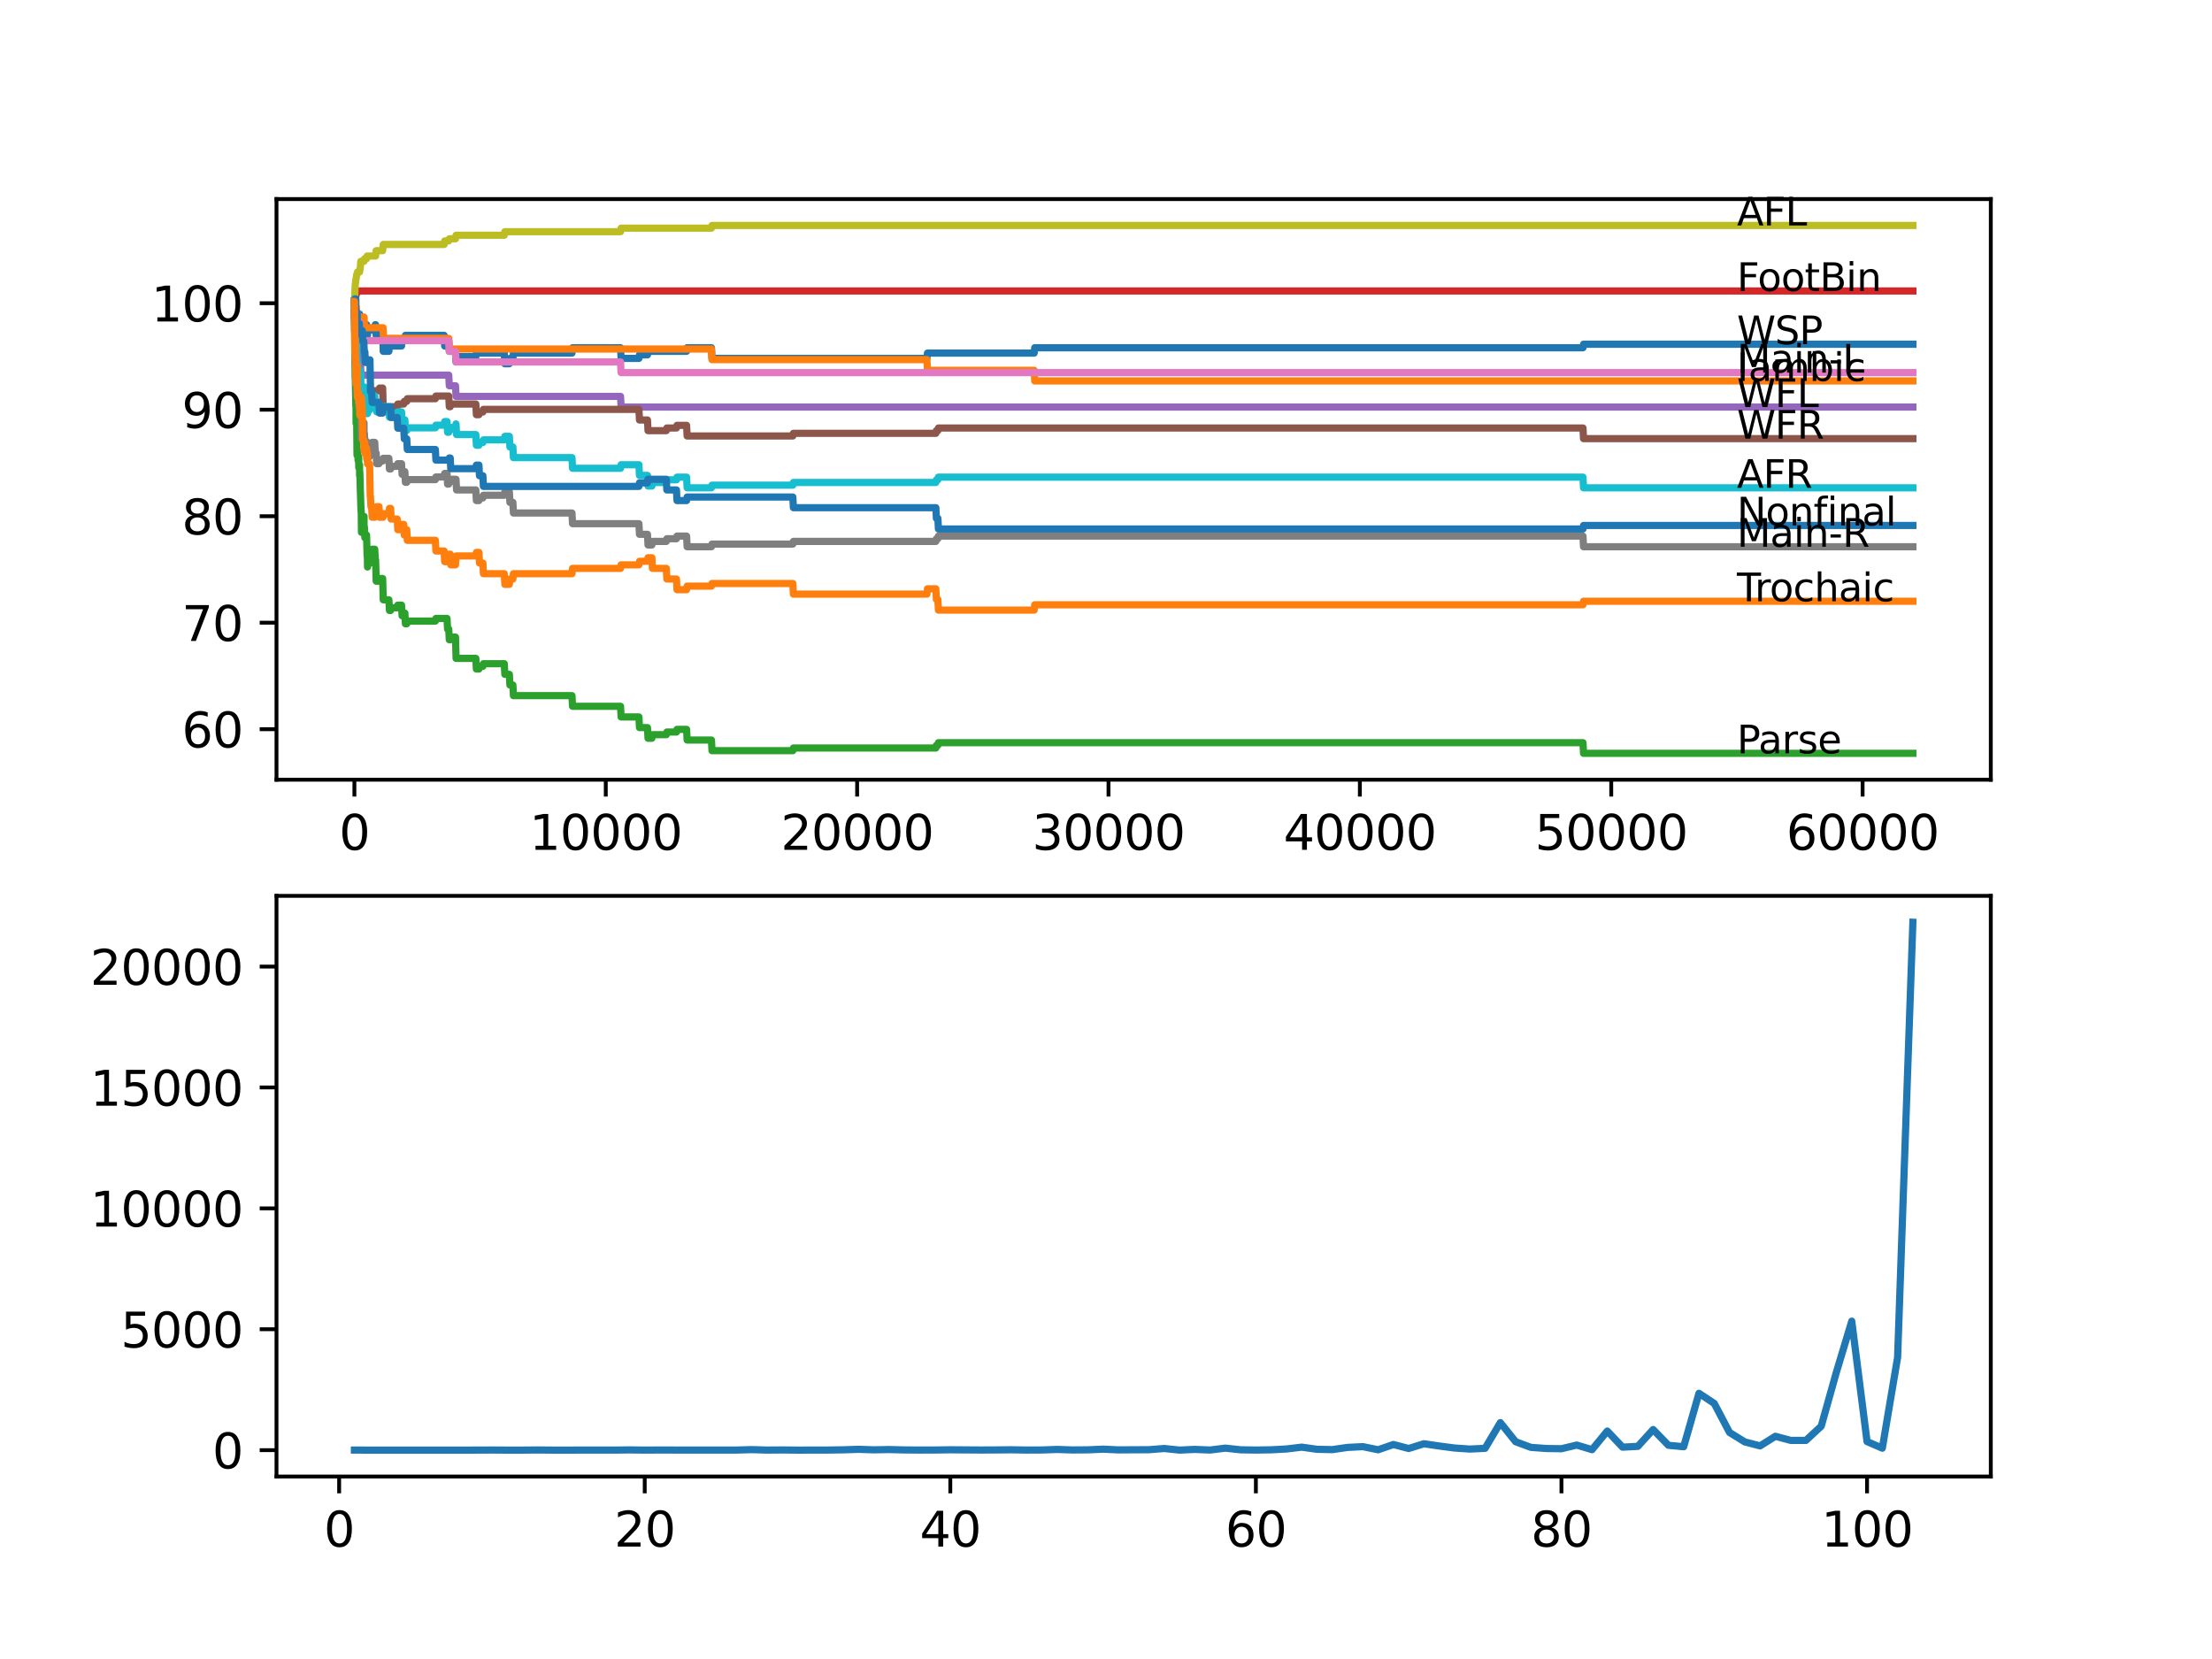 <?xml version="1.0" encoding="utf-8" standalone="no"?>
<!DOCTYPE svg PUBLIC "-//W3C//DTD SVG 1.1//EN"
  "http://www.w3.org/Graphics/SVG/1.1/DTD/svg11.dtd">
<svg xmlns:xlink="http://www.w3.org/1999/xlink" width="460.8pt" height="345.6pt" viewBox="0 0 460.8 345.6" xmlns="http://www.w3.org/2000/svg" version="1.1">
 <defs>
  <style type="text/css">*{stroke-linejoin: round; stroke-linecap: butt}</style>
 </defs>
 <g id="figure_1">
  <g id="patch_1">
   <path d="M 0 345.6 
L 460.8 345.6 
L 460.8 0 
L 0 0 
z
" style="fill: #ffffff"/>
  </g>
  <g id="axes_1">
   <g id="patch_2">
    <path d="M 57.6 162.432 
L 414.72 162.432 
L 414.72 41.472 
L 57.6 41.472 
z
" style="fill: #ffffff"/>
   </g>
   <g id="matplotlib.axis_1">
    <g id="xtick_1">
     <g id="line2d_1">
      <defs>
       <path id="mb7e359c67a" d="M 0 0 
L 0 3.5 
" style="stroke: #000000; stroke-width: 0.8"/>
      </defs>
      <g>
       <use xlink:href="#mb7e359c67a" x="73.827" y="162.432" style="stroke: #000000; stroke-width: 0.8"/>
      </g>
     </g>
     <g id="text_1">
      <!-- 0 -->
      <g transform="translate(70.646 177.03)scale(0.1 -0.1)">
       <defs>
        <path id="DejaVuSans-30" d="M 2034 4250 
Q 1547 4250 1301 3770 
Q 1056 3291 1056 2328 
Q 1056 1369 1301 889 
Q 1547 409 2034 409 
Q 2525 409 2770 889 
Q 3016 1369 3016 2328 
Q 3016 3291 2770 3770 
Q 2525 4250 2034 4250 
z
M 2034 4750 
Q 2819 4750 3233 4129 
Q 3647 3509 3647 2328 
Q 3647 1150 3233 529 
Q 2819 -91 2034 -91 
Q 1250 -91 836 529 
Q 422 1150 422 2328 
Q 422 3509 836 4129 
Q 1250 4750 2034 4750 
z
" transform="scale(0.016)"/>
       </defs>
       <use xlink:href="#DejaVuSans-30"/>
      </g>
     </g>
    </g>
    <g id="xtick_2">
     <g id="line2d_2">
      <g>
       <use xlink:href="#mb7e359c67a" x="126.192" y="162.432" style="stroke: #000000; stroke-width: 0.8"/>
      </g>
     </g>
     <g id="text_2">
      <!-- 10000 -->
      <g transform="translate(110.286 177.03)scale(0.1 -0.1)">
       <defs>
        <path id="DejaVuSans-31" d="M 794 531 
L 1825 531 
L 1825 4091 
L 703 3866 
L 703 4441 
L 1819 4666 
L 2450 4666 
L 2450 531 
L 3481 531 
L 3481 0 
L 794 0 
L 794 531 
z
" transform="scale(0.016)"/>
       </defs>
       <use xlink:href="#DejaVuSans-31"/>
       <use xlink:href="#DejaVuSans-30" x="63.623"/>
       <use xlink:href="#DejaVuSans-30" x="127.246"/>
       <use xlink:href="#DejaVuSans-30" x="190.869"/>
       <use xlink:href="#DejaVuSans-30" x="254.492"/>
      </g>
     </g>
    </g>
    <g id="xtick_3">
     <g id="line2d_3">
      <g>
       <use xlink:href="#mb7e359c67a" x="178.556" y="162.432" style="stroke: #000000; stroke-width: 0.8"/>
      </g>
     </g>
     <g id="text_3">
      <!-- 20000 -->
      <g transform="translate(162.65 177.03)scale(0.1 -0.1)">
       <defs>
        <path id="DejaVuSans-32" d="M 1228 531 
L 3431 531 
L 3431 0 
L 469 0 
L 469 531 
Q 828 903 1448 1529 
Q 2069 2156 2228 2338 
Q 2531 2678 2651 2914 
Q 2772 3150 2772 3378 
Q 2772 3750 2511 3984 
Q 2250 4219 1831 4219 
Q 1534 4219 1204 4116 
Q 875 4013 500 3803 
L 500 4441 
Q 881 4594 1212 4672 
Q 1544 4750 1819 4750 
Q 2544 4750 2975 4387 
Q 3406 4025 3406 3419 
Q 3406 3131 3298 2873 
Q 3191 2616 2906 2266 
Q 2828 2175 2409 1742 
Q 1991 1309 1228 531 
z
" transform="scale(0.016)"/>
       </defs>
       <use xlink:href="#DejaVuSans-32"/>
       <use xlink:href="#DejaVuSans-30" x="63.623"/>
       <use xlink:href="#DejaVuSans-30" x="127.246"/>
       <use xlink:href="#DejaVuSans-30" x="190.869"/>
       <use xlink:href="#DejaVuSans-30" x="254.492"/>
      </g>
     </g>
    </g>
    <g id="xtick_4">
     <g id="line2d_4">
      <g>
       <use xlink:href="#mb7e359c67a" x="230.921" y="162.432" style="stroke: #000000; stroke-width: 0.8"/>
      </g>
     </g>
     <g id="text_4">
      <!-- 30000 -->
      <g transform="translate(215.015 177.03)scale(0.1 -0.1)">
       <defs>
        <path id="DejaVuSans-33" d="M 2597 2516 
Q 3050 2419 3304 2112 
Q 3559 1806 3559 1356 
Q 3559 666 3084 287 
Q 2609 -91 1734 -91 
Q 1441 -91 1130 -33 
Q 819 25 488 141 
L 488 750 
Q 750 597 1062 519 
Q 1375 441 1716 441 
Q 2309 441 2620 675 
Q 2931 909 2931 1356 
Q 2931 1769 2642 2001 
Q 2353 2234 1838 2234 
L 1294 2234 
L 1294 2753 
L 1863 2753 
Q 2328 2753 2575 2939 
Q 2822 3125 2822 3475 
Q 2822 3834 2567 4026 
Q 2313 4219 1838 4219 
Q 1578 4219 1281 4162 
Q 984 4106 628 3988 
L 628 4550 
Q 988 4650 1302 4700 
Q 1616 4750 1894 4750 
Q 2613 4750 3031 4423 
Q 3450 4097 3450 3541 
Q 3450 3153 3228 2886 
Q 3006 2619 2597 2516 
z
" transform="scale(0.016)"/>
       </defs>
       <use xlink:href="#DejaVuSans-33"/>
       <use xlink:href="#DejaVuSans-30" x="63.623"/>
       <use xlink:href="#DejaVuSans-30" x="127.246"/>
       <use xlink:href="#DejaVuSans-30" x="190.869"/>
       <use xlink:href="#DejaVuSans-30" x="254.492"/>
      </g>
     </g>
    </g>
    <g id="xtick_5">
     <g id="line2d_5">
      <g>
       <use xlink:href="#mb7e359c67a" x="283.285" y="162.432" style="stroke: #000000; stroke-width: 0.8"/>
      </g>
     </g>
     <g id="text_5">
      <!-- 40000 -->
      <g transform="translate(267.379 177.03)scale(0.1 -0.1)">
       <defs>
        <path id="DejaVuSans-34" d="M 2419 4116 
L 825 1625 
L 2419 1625 
L 2419 4116 
z
M 2253 4666 
L 3047 4666 
L 3047 1625 
L 3713 1625 
L 3713 1100 
L 3047 1100 
L 3047 0 
L 2419 0 
L 2419 1100 
L 313 1100 
L 313 1709 
L 2253 4666 
z
" transform="scale(0.016)"/>
       </defs>
       <use xlink:href="#DejaVuSans-34"/>
       <use xlink:href="#DejaVuSans-30" x="63.623"/>
       <use xlink:href="#DejaVuSans-30" x="127.246"/>
       <use xlink:href="#DejaVuSans-30" x="190.869"/>
       <use xlink:href="#DejaVuSans-30" x="254.492"/>
      </g>
     </g>
    </g>
    <g id="xtick_6">
     <g id="line2d_6">
      <g>
       <use xlink:href="#mb7e359c67a" x="335.65" y="162.432" style="stroke: #000000; stroke-width: 0.8"/>
      </g>
     </g>
     <g id="text_6">
      <!-- 50000 -->
      <g transform="translate(319.744 177.03)scale(0.1 -0.1)">
       <defs>
        <path id="DejaVuSans-35" d="M 691 4666 
L 3169 4666 
L 3169 4134 
L 1269 4134 
L 1269 2991 
Q 1406 3038 1543 3061 
Q 1681 3084 1819 3084 
Q 2600 3084 3056 2656 
Q 3513 2228 3513 1497 
Q 3513 744 3044 326 
Q 2575 -91 1722 -91 
Q 1428 -91 1123 -41 
Q 819 9 494 109 
L 494 744 
Q 775 591 1075 516 
Q 1375 441 1709 441 
Q 2250 441 2565 725 
Q 2881 1009 2881 1497 
Q 2881 1984 2565 2268 
Q 2250 2553 1709 2553 
Q 1456 2553 1204 2497 
Q 953 2441 691 2322 
L 691 4666 
z
" transform="scale(0.016)"/>
       </defs>
       <use xlink:href="#DejaVuSans-35"/>
       <use xlink:href="#DejaVuSans-30" x="63.623"/>
       <use xlink:href="#DejaVuSans-30" x="127.246"/>
       <use xlink:href="#DejaVuSans-30" x="190.869"/>
       <use xlink:href="#DejaVuSans-30" x="254.492"/>
      </g>
     </g>
    </g>
    <g id="xtick_7">
     <g id="line2d_7">
      <g>
       <use xlink:href="#mb7e359c67a" x="388.014" y="162.432" style="stroke: #000000; stroke-width: 0.8"/>
      </g>
     </g>
     <g id="text_7">
      <!-- 60000 -->
      <g transform="translate(372.108 177.03)scale(0.1 -0.1)">
       <defs>
        <path id="DejaVuSans-36" d="M 2113 2584 
Q 1688 2584 1439 2293 
Q 1191 2003 1191 1497 
Q 1191 994 1439 701 
Q 1688 409 2113 409 
Q 2538 409 2786 701 
Q 3034 994 3034 1497 
Q 3034 2003 2786 2293 
Q 2538 2584 2113 2584 
z
M 3366 4563 
L 3366 3988 
Q 3128 4100 2886 4159 
Q 2644 4219 2406 4219 
Q 1781 4219 1451 3797 
Q 1122 3375 1075 2522 
Q 1259 2794 1537 2939 
Q 1816 3084 2150 3084 
Q 2853 3084 3261 2657 
Q 3669 2231 3669 1497 
Q 3669 778 3244 343 
Q 2819 -91 2113 -91 
Q 1303 -91 875 529 
Q 447 1150 447 2328 
Q 447 3434 972 4092 
Q 1497 4750 2381 4750 
Q 2619 4750 2861 4703 
Q 3103 4656 3366 4563 
z
" transform="scale(0.016)"/>
       </defs>
       <use xlink:href="#DejaVuSans-36"/>
       <use xlink:href="#DejaVuSans-30" x="63.623"/>
       <use xlink:href="#DejaVuSans-30" x="127.246"/>
       <use xlink:href="#DejaVuSans-30" x="190.869"/>
       <use xlink:href="#DejaVuSans-30" x="254.492"/>
      </g>
     </g>
    </g>
   </g>
   <g id="matplotlib.axis_2">
    <g id="ytick_1">
     <g id="line2d_8">
      <defs>
       <path id="meed428b12e" d="M 0 0 
L -3.5 0 
" style="stroke: #000000; stroke-width: 0.8"/>
      </defs>
      <g>
       <use xlink:href="#meed428b12e" x="57.6" y="151.905" style="stroke: #000000; stroke-width: 0.8"/>
      </g>
     </g>
     <g id="text_8">
      <!-- 60 -->
      <g transform="translate(37.875 155.704)scale(0.1 -0.1)">
       <use xlink:href="#DejaVuSans-36"/>
       <use xlink:href="#DejaVuSans-30" x="63.623"/>
      </g>
     </g>
    </g>
    <g id="ytick_2">
     <g id="line2d_9">
      <g>
       <use xlink:href="#meed428b12e" x="57.6" y="129.72" style="stroke: #000000; stroke-width: 0.8"/>
      </g>
     </g>
     <g id="text_9">
      <!-- 70 -->
      <g transform="translate(37.875 133.519)scale(0.1 -0.1)">
       <defs>
        <path id="DejaVuSans-37" d="M 525 4666 
L 3525 4666 
L 3525 4397 
L 1831 0 
L 1172 0 
L 2766 4134 
L 525 4134 
L 525 4666 
z
" transform="scale(0.016)"/>
       </defs>
       <use xlink:href="#DejaVuSans-37"/>
       <use xlink:href="#DejaVuSans-30" x="63.623"/>
      </g>
     </g>
    </g>
    <g id="ytick_3">
     <g id="line2d_10">
      <g>
       <use xlink:href="#meed428b12e" x="57.6" y="107.535" style="stroke: #000000; stroke-width: 0.8"/>
      </g>
     </g>
     <g id="text_10">
      <!-- 80 -->
      <g transform="translate(37.875 111.334)scale(0.1 -0.1)">
       <defs>
        <path id="DejaVuSans-38" d="M 2034 2216 
Q 1584 2216 1326 1975 
Q 1069 1734 1069 1313 
Q 1069 891 1326 650 
Q 1584 409 2034 409 
Q 2484 409 2743 651 
Q 3003 894 3003 1313 
Q 3003 1734 2745 1975 
Q 2488 2216 2034 2216 
z
M 1403 2484 
Q 997 2584 770 2862 
Q 544 3141 544 3541 
Q 544 4100 942 4425 
Q 1341 4750 2034 4750 
Q 2731 4750 3128 4425 
Q 3525 4100 3525 3541 
Q 3525 3141 3298 2862 
Q 3072 2584 2669 2484 
Q 3125 2378 3379 2068 
Q 3634 1759 3634 1313 
Q 3634 634 3220 271 
Q 2806 -91 2034 -91 
Q 1263 -91 848 271 
Q 434 634 434 1313 
Q 434 1759 690 2068 
Q 947 2378 1403 2484 
z
M 1172 3481 
Q 1172 3119 1398 2916 
Q 1625 2713 2034 2713 
Q 2441 2713 2670 2916 
Q 2900 3119 2900 3481 
Q 2900 3844 2670 4047 
Q 2441 4250 2034 4250 
Q 1625 4250 1398 4047 
Q 1172 3844 1172 3481 
z
" transform="scale(0.016)"/>
       </defs>
       <use xlink:href="#DejaVuSans-38"/>
       <use xlink:href="#DejaVuSans-30" x="63.623"/>
      </g>
     </g>
    </g>
    <g id="ytick_4">
     <g id="line2d_11">
      <g>
       <use xlink:href="#meed428b12e" x="57.6" y="85.35" style="stroke: #000000; stroke-width: 0.8"/>
      </g>
     </g>
     <g id="text_11">
      <!-- 90 -->
      <g transform="translate(37.875 89.149)scale(0.1 -0.1)">
       <defs>
        <path id="DejaVuSans-39" d="M 703 97 
L 703 672 
Q 941 559 1184 500 
Q 1428 441 1663 441 
Q 2288 441 2617 861 
Q 2947 1281 2994 2138 
Q 2813 1869 2534 1725 
Q 2256 1581 1919 1581 
Q 1219 1581 811 2004 
Q 403 2428 403 3163 
Q 403 3881 828 4315 
Q 1253 4750 1959 4750 
Q 2769 4750 3195 4129 
Q 3622 3509 3622 2328 
Q 3622 1225 3098 567 
Q 2575 -91 1691 -91 
Q 1453 -91 1209 -44 
Q 966 3 703 97 
z
M 1959 2075 
Q 2384 2075 2632 2365 
Q 2881 2656 2881 3163 
Q 2881 3666 2632 3958 
Q 2384 4250 1959 4250 
Q 1534 4250 1286 3958 
Q 1038 3666 1038 3163 
Q 1038 2656 1286 2365 
Q 1534 2075 1959 2075 
z
" transform="scale(0.016)"/>
       </defs>
       <use xlink:href="#DejaVuSans-39"/>
       <use xlink:href="#DejaVuSans-30" x="63.623"/>
      </g>
     </g>
    </g>
    <g id="ytick_5">
     <g id="line2d_12">
      <g>
       <use xlink:href="#meed428b12e" x="57.6" y="63.165" style="stroke: #000000; stroke-width: 0.8"/>
      </g>
     </g>
     <g id="text_12">
      <!-- 100 -->
      <g transform="translate(31.512 66.964)scale(0.1 -0.1)">
       <use xlink:href="#DejaVuSans-31"/>
       <use xlink:href="#DejaVuSans-30" x="63.623"/>
       <use xlink:href="#DejaVuSans-30" x="127.246"/>
      </g>
     </g>
    </g>
   </g>
   <g id="line2d_13">
    <path d="M 73.833 65.384 
L 73.843 65.384 
L 73.875 65.495 
L 73.964 62.832 
L 74.084 68.379 
L 74.105 68.379 
L 74.173 65.79 
L 74.215 68.009 
L 74.309 68.009 
L 74.367 65.79 
L 74.419 67.639 
L 74.482 67.639 
L 74.597 66.53 
L 74.728 66.53 
L 74.843 65.421 
L 74.906 65.421 
L 74.959 67.639 
L 75.016 66.53 
L 75.037 66.53 
L 75.158 70.967 
L 75.168 70.967 
L 75.294 67.639 
L 75.833 67.639 
L 75.912 69.858 
L 75.943 68.748 
L 76.362 68.748 
L 76.372 67.639 
L 76.378 69.858 
L 76.467 69.858 
L 76.535 69.858 
L 76.65 68.748 
L 78.064 68.748 
L 78.179 67.639 
L 78.247 67.639 
L 78.362 69.858 
L 78.477 68.748 
L 79.713 68.748 
L 79.834 73.185 
L 81.012 73.185 
L 81.127 72.076 
L 83.646 72.076 
L 83.761 70.967 
L 84.342 70.967 
L 84.457 69.858 
L 92.522 69.858 
L 92.637 72.076 
L 93.124 72.076 
L 93.239 70.967 
L 93.48 70.967 
L 93.595 73.185 
L 94.888 73.185 
L 94.993 75.404 
L 94.998 74.295 
L 99.125 74.295 
L 99.24 73.555 
L 105.052 73.555 
L 105.168 75.774 
L 106.105 75.774 
L 106.22 74.664 
L 106.843 74.664 
L 106.958 73.555 
L 119.154 73.555 
L 119.269 72.446 
L 129.271 72.446 
L 129.386 74.664 
L 133.099 74.664 
L 133.214 73.925 
L 134.879 73.925 
L 134.994 73.185 
L 143.027 73.185 
L 143.142 72.446 
L 148.206 72.446 
L 148.321 74.664 
L 193.093 74.664 
L 193.208 73.555 
L 215.437 73.555 
L 215.552 72.446 
L 329.764 72.446 
L 329.879 71.706 
L 398.487 71.706 
L 398.487 71.706 
" clip-path="url(#peb69273fb5)" style="fill: none; stroke: #1f77b4; stroke-width: 1.5; stroke-linecap: square"/>
   </g>
   <g id="line2d_14">
    <path d="M 73.833 65.384 
L 73.843 65.384 
L 73.964 61.612 
L 73.969 63.831 
L 73.99 68.268 
L 74.079 63.831 
L 74.173 63.831 
L 74.288 66.049 
L 74.367 66.049 
L 74.388 68.268 
L 74.477 66.049 
L 75.833 66.049 
L 75.948 68.268 
L 79.792 68.268 
L 79.907 70.486 
L 93.48 70.486 
L 93.595 72.705 
L 148.206 72.705 
L 148.321 74.923 
L 193.093 74.923 
L 193.208 77.142 
L 215.437 77.142 
L 215.552 79.36 
L 398.487 79.36 
L 398.487 79.36 
" clip-path="url(#peb69273fb5)" style="fill: none; stroke: #ff7f0e; stroke-width: 1.5; stroke-linecap: square"/>
   </g>
   <g id="line2d_15">
    <path d="M 73.833 65.384 
L 73.843 65.384 
L 73.985 78.621 
L 74.011 78.621 
L 74.126 84.537 
L 74.131 84.167 
L 74.142 84.167 
L 74.163 83.723 
L 74.178 88.16 
L 74.205 88.16 
L 74.309 88.16 
L 74.372 94.816 
L 74.43 93.707 
L 74.482 93.707 
L 74.597 95.925 
L 74.66 95.925 
L 74.728 95.186 
L 74.733 97.404 
L 74.76 97.404 
L 74.859 97.404 
L 74.906 96.849 
L 74.911 99.068 
L 74.959 98.328 
L 75.079 102.765 
L 75.089 102.765 
L 75.205 106.463 
L 75.247 106.463 
L 75.304 110.9 
L 75.362 110.16 
L 75.456 110.16 
L 75.582 108.127 
L 75.775 108.127 
L 75.833 107.572 
L 75.838 109.791 
L 75.87 109.791 
L 75.912 109.791 
L 76.006 112.009 
L 76.022 111.455 
L 76.362 111.455 
L 76.482 115.892 
L 76.535 115.892 
L 76.561 118.11 
L 76.645 117.371 
L 76.996 117.371 
L 77.116 115.522 
L 77.163 115.522 
L 77.278 114.967 
L 77.414 114.967 
L 77.53 114.413 
L 78.064 114.413 
L 78.179 116.631 
L 78.247 116.631 
L 78.367 121.068 
L 78.954 121.068 
L 79.069 120.513 
L 79.713 120.513 
L 79.834 124.95 
L 81.012 124.95 
L 81.127 127.169 
L 81.368 127.169 
L 81.483 126.614 
L 82.75 126.614 
L 82.866 126.06 
L 83.646 126.06 
L 83.761 128.278 
L 84.107 128.278 
L 84.222 127.724 
L 84.342 127.724 
L 84.457 129.942 
L 84.735 129.942 
L 84.85 129.387 
L 90.694 129.387 
L 90.809 128.833 
L 93.124 128.833 
L 93.239 131.051 
L 93.48 131.051 
L 93.595 133.27 
L 93.789 133.27 
L 93.904 132.715 
L 94.888 132.715 
L 95.009 137.152 
L 99.125 137.152 
L 99.24 139.371 
L 99.769 139.371 
L 99.884 138.816 
L 100.591 138.816 
L 100.706 138.261 
L 105.052 138.261 
L 105.168 140.48 
L 106.105 140.48 
L 106.22 142.698 
L 106.843 142.698 
L 106.958 144.917 
L 119.154 144.917 
L 119.269 147.135 
L 129.271 147.135 
L 129.386 149.354 
L 133.099 149.354 
L 133.214 151.572 
L 134.879 151.572 
L 134.994 153.791 
L 135.801 153.791 
L 135.916 153.051 
L 138.801 153.051 
L 138.917 152.497 
L 140.917 152.497 
L 141.032 151.942 
L 143.027 151.942 
L 143.142 154.161 
L 148.206 154.161 
L 148.321 156.379 
L 165.162 156.379 
L 165.277 155.825 
L 194.952 155.825 
L 195.067 155.27 
L 195.376 155.27 
L 195.491 154.715 
L 329.764 154.715 
L 329.879 156.934 
L 398.487 156.934 
L 398.487 156.934 
" clip-path="url(#peb69273fb5)" style="fill: none; stroke: #2ca02c; stroke-width: 1.5; stroke-linecap: square"/>
   </g>
   <g id="line2d_16">
    <path d="M 73.833 62.795 
L 73.917 62.795 
L 74.037 61.797 
L 74.126 61.797 
L 74.246 60.984 
L 74.409 60.984 
L 74.524 60.614 
L 398.487 60.614 
L 398.487 60.614 
" clip-path="url(#peb69273fb5)" style="fill: none; stroke: #d62728; stroke-width: 1.5; stroke-linecap: square"/>
   </g>
   <g id="line2d_17">
    <path d="M 73.833 65.384 
L 73.843 65.384 
L 73.958 67.602 
L 73.969 67.602 
L 74.089 72.039 
L 74.194 72.039 
L 74.309 71.485 
L 74.367 71.485 
L 74.482 73.703 
L 74.906 73.703 
L 75.021 75.922 
L 75.089 75.922 
L 75.205 78.14 
L 93.48 78.14 
L 93.595 80.359 
L 94.888 80.359 
L 95.004 82.577 
L 129.271 82.577 
L 129.386 84.796 
L 398.487 84.796 
L 398.487 84.796 
" clip-path="url(#peb69273fb5)" style="fill: none; stroke: #9467bd; stroke-width: 1.5; stroke-linecap: square"/>
   </g>
   <g id="line2d_18">
    <path d="M 73.833 65.384 
L 73.843 65.384 
L 73.958 69.266 
L 73.969 69.266 
L 74.095 75.922 
L 74.126 75.922 
L 74.173 75.108 
L 74.178 77.327 
L 74.194 77.327 
L 74.309 79.545 
L 74.367 79.545 
L 74.409 81.764 
L 74.482 81.394 
L 74.859 81.394 
L 74.974 80.839 
L 75.037 80.839 
L 75.152 83.058 
L 75.456 83.058 
L 75.571 82.503 
L 75.775 82.503 
L 75.891 81.949 
L 76.006 81.949 
L 76.121 81.394 
L 76.372 81.394 
L 76.488 83.612 
L 77.069 83.612 
L 77.195 81.949 
L 77.414 81.949 
L 77.53 81.394 
L 78.954 81.394 
L 79.069 80.839 
L 79.713 80.839 
L 79.834 85.276 
L 81.368 85.276 
L 81.483 84.722 
L 82.75 84.722 
L 82.866 84.167 
L 84.107 84.167 
L 84.222 83.612 
L 84.735 83.612 
L 84.85 83.058 
L 90.694 83.058 
L 90.809 82.503 
L 93.48 82.503 
L 93.595 84.722 
L 93.789 84.722 
L 93.904 84.167 
L 99.125 84.167 
L 99.24 86.386 
L 99.769 86.386 
L 99.884 85.831 
L 100.591 85.831 
L 100.706 85.276 
L 133.099 85.276 
L 133.214 87.495 
L 134.879 87.495 
L 134.994 89.713 
L 138.801 89.713 
L 138.917 89.159 
L 140.917 89.159 
L 141.032 88.604 
L 143.027 88.604 
L 143.142 90.823 
L 165.162 90.823 
L 165.277 90.268 
L 194.952 90.268 
L 195.067 89.713 
L 195.376 89.713 
L 195.491 89.159 
L 329.764 89.159 
L 329.879 91.377 
L 398.487 91.377 
L 398.487 91.377 
" clip-path="url(#peb69273fb5)" style="fill: none; stroke: #8c564b; stroke-width: 1.5; stroke-linecap: square"/>
   </g>
   <g id="line2d_19">
    <path d="M 73.833 65.384 
L 73.843 65.384 
L 73.979 63.202 
L 74.063 63.202 
L 74.178 65.421 
L 74.194 65.421 
L 74.309 64.866 
L 74.367 64.866 
L 74.482 67.085 
L 74.906 67.085 
L 75.021 69.303 
L 75.089 69.303 
L 75.205 71.522 
L 75.833 71.522 
L 75.948 70.967 
L 93.48 70.967 
L 93.595 73.185 
L 94.888 73.185 
L 95.004 75.404 
L 129.271 75.404 
L 129.386 77.622 
L 398.487 77.622 
L 398.487 77.622 
" clip-path="url(#peb69273fb5)" style="fill: none; stroke: #e377c2; stroke-width: 1.5; stroke-linecap: square"/>
   </g>
   <g id="line2d_20">
    <path d="M 73.833 62.795 
L 73.843 62.795 
L 73.979 73.999 
L 74.011 73.999 
L 74.105 72.705 
L 74.11 74.923 
L 74.126 74.923 
L 74.163 74.11 
L 74.168 76.328 
L 74.194 75.885 
L 74.314 80.322 
L 74.325 80.322 
L 74.367 82.54 
L 74.435 80.876 
L 74.482 80.876 
L 74.597 83.095 
L 74.66 83.095 
L 74.728 82.355 
L 74.733 84.574 
L 74.76 84.574 
L 74.859 84.574 
L 74.959 83.28 
L 75.074 85.498 
L 75.121 85.498 
L 75.168 84.759 
L 75.173 86.977 
L 75.22 86.977 
L 75.247 86.977 
L 75.304 91.414 
L 75.362 90.675 
L 75.456 90.675 
L 75.582 88.641 
L 75.775 88.641 
L 75.833 88.086 
L 75.838 90.305 
L 75.87 90.305 
L 75.912 90.305 
L 76.006 92.523 
L 76.022 91.969 
L 76.362 91.969 
L 76.372 94.187 
L 76.472 93.633 
L 76.535 93.633 
L 76.561 95.851 
L 76.645 95.112 
L 76.996 95.112 
L 77.116 93.263 
L 77.163 93.263 
L 77.278 92.708 
L 77.414 92.708 
L 77.53 92.154 
L 78.064 92.154 
L 78.179 94.372 
L 78.362 94.372 
L 78.477 96.591 
L 78.954 96.591 
L 79.069 96.036 
L 79.713 96.036 
L 79.828 95.481 
L 81.012 95.481 
L 81.127 97.7 
L 81.368 97.7 
L 81.483 97.145 
L 82.75 97.145 
L 82.866 96.591 
L 83.646 96.591 
L 83.761 98.809 
L 84.107 98.809 
L 84.222 98.254 
L 84.342 98.254 
L 84.457 100.473 
L 84.735 100.473 
L 84.85 99.918 
L 90.694 99.918 
L 90.809 99.364 
L 92.522 99.364 
L 92.637 98.624 
L 93.124 98.624 
L 93.239 100.843 
L 93.48 100.843 
L 93.595 100.399 
L 93.789 100.399 
L 93.904 99.844 
L 94.993 99.844 
L 95.108 102.063 
L 99.125 102.063 
L 99.24 104.281 
L 99.769 104.281 
L 99.884 103.727 
L 100.591 103.727 
L 100.706 103.172 
L 105.052 103.172 
L 105.168 102.433 
L 106.105 102.433 
L 106.22 104.651 
L 106.843 104.651 
L 106.958 106.87 
L 119.154 106.87 
L 119.269 109.088 
L 133.099 109.088 
L 133.214 111.307 
L 134.879 111.307 
L 134.994 113.525 
L 135.801 113.525 
L 135.916 112.786 
L 138.801 112.786 
L 138.917 112.231 
L 140.917 112.231 
L 141.032 111.676 
L 143.027 111.676 
L 143.142 113.895 
L 148.206 113.895 
L 148.321 113.34 
L 165.162 113.34 
L 165.277 112.786 
L 194.952 112.786 
L 195.067 112.231 
L 195.376 112.231 
L 195.491 111.676 
L 329.764 111.676 
L 329.879 113.895 
L 398.487 113.895 
L 398.487 113.895 
" clip-path="url(#peb69273fb5)" style="fill: none; stroke: #7f7f7f; stroke-width: 1.5; stroke-linecap: square"/>
   </g>
   <g id="line2d_21">
    <path d="M 73.833 62.795 
L 73.843 62.795 
L 73.995 59.32 
L 74.011 59.32 
L 74.131 58.211 
L 74.173 58.211 
L 74.294 57.212 
L 74.367 57.212 
L 74.482 56.658 
L 74.906 56.658 
L 75.021 55.918 
L 75.037 55.918 
L 75.158 54.439 
L 75.833 54.439 
L 75.948 53.885 
L 76.372 53.885 
L 76.488 53.33 
L 78.247 53.33 
L 78.362 52.221 
L 79.713 52.221 
L 79.834 50.927 
L 92.522 50.927 
L 92.637 50.187 
L 93.48 50.187 
L 93.595 49.743 
L 94.888 49.743 
L 95.004 49.004 
L 105.052 49.004 
L 105.168 48.264 
L 129.271 48.264 
L 129.386 47.525 
L 148.206 47.525 
L 148.321 46.97 
L 398.487 46.97 
L 398.487 46.97 
" clip-path="url(#peb69273fb5)" style="fill: none; stroke: #bcbd22; stroke-width: 1.5; stroke-linecap: square"/>
   </g>
   <g id="line2d_22">
    <path d="M 73.833 62.795 
L 73.848 62.795 
L 73.854 62.241 
L 73.875 68.896 
L 73.901 68.896 
L 73.917 68.896 
L 73.927 67.898 
L 73.932 70.117 
L 74.026 68.564 
L 74.063 68.564 
L 74.105 67.269 
L 74.11 69.488 
L 74.163 68.675 
L 74.283 72.668 
L 74.309 72.668 
L 74.367 77.105 
L 74.424 75.441 
L 74.482 75.441 
L 74.597 77.659 
L 74.66 77.659 
L 74.728 76.92 
L 74.733 79.138 
L 74.76 79.138 
L 74.859 79.138 
L 74.959 77.105 
L 74.964 79.323 
L 75.089 79.323 
L 75.168 77.844 
L 75.173 80.063 
L 75.194 80.063 
L 75.247 80.063 
L 75.304 84.5 
L 75.362 83.76 
L 75.456 83.76 
L 75.582 81.727 
L 75.775 81.727 
L 75.896 80.617 
L 75.912 80.617 
L 76.006 82.836 
L 76.022 82.281 
L 76.362 82.281 
L 76.372 84.5 
L 76.472 83.945 
L 76.535 83.945 
L 76.561 86.164 
L 76.645 85.424 
L 76.996 85.424 
L 77.116 83.575 
L 77.163 83.575 
L 77.278 83.021 
L 77.414 83.021 
L 77.53 82.466 
L 78.064 82.466 
L 78.179 84.685 
L 78.247 84.685 
L 78.362 83.575 
L 78.477 85.794 
L 78.954 85.794 
L 79.069 85.239 
L 79.713 85.239 
L 79.828 84.685 
L 81.012 84.685 
L 81.127 86.903 
L 81.368 86.903 
L 81.483 86.349 
L 82.75 86.349 
L 82.866 85.794 
L 83.646 85.794 
L 83.761 88.012 
L 84.107 88.012 
L 84.222 87.458 
L 84.342 87.458 
L 84.457 89.676 
L 84.735 89.676 
L 84.85 89.122 
L 90.694 89.122 
L 90.809 88.567 
L 92.522 88.567 
L 92.637 87.828 
L 93.124 87.828 
L 93.239 90.046 
L 93.48 90.046 
L 93.595 89.602 
L 93.789 89.602 
L 93.904 89.048 
L 94.888 89.048 
L 94.993 88.308 
L 95.108 90.527 
L 99.125 90.527 
L 99.24 92.745 
L 99.769 92.745 
L 99.884 92.191 
L 100.591 92.191 
L 100.706 91.636 
L 105.052 91.636 
L 105.168 90.896 
L 106.105 90.896 
L 106.22 93.115 
L 106.843 93.115 
L 106.958 95.333 
L 119.154 95.333 
L 119.269 97.552 
L 129.271 97.552 
L 129.386 96.812 
L 133.099 96.812 
L 133.214 99.031 
L 134.879 99.031 
L 134.994 101.249 
L 135.801 101.249 
L 135.916 100.51 
L 138.801 100.51 
L 138.917 99.955 
L 140.917 99.955 
L 141.032 99.401 
L 143.027 99.401 
L 143.142 101.619 
L 148.206 101.619 
L 148.321 101.065 
L 165.162 101.065 
L 165.277 100.51 
L 194.952 100.51 
L 195.067 99.955 
L 195.376 99.955 
L 195.491 99.401 
L 329.764 99.401 
L 329.879 101.619 
L 398.487 101.619 
L 398.487 101.619 
" clip-path="url(#peb69273fb5)" style="fill: none; stroke: #17becf; stroke-width: 1.5; stroke-linecap: square"/>
   </g>
   <g id="line2d_23">
    <path d="M 73.833 62.795 
L 73.843 62.795 
L 73.848 62.352 
L 73.854 64.57 
L 73.937 63.831 
L 73.969 63.831 
L 74.095 62.278 
L 74.126 62.278 
L 74.173 66.715 
L 74.241 65.717 
L 74.367 65.717 
L 74.409 65.162 
L 74.414 67.38 
L 74.461 67.38 
L 74.859 67.38 
L 74.974 69.599 
L 75.037 69.599 
L 75.152 68.859 
L 75.456 68.859 
L 75.571 71.078 
L 75.775 71.078 
L 75.891 73.296 
L 76.006 73.296 
L 76.121 75.515 
L 76.372 75.515 
L 76.488 74.96 
L 77.069 74.96 
L 77.195 81.616 
L 77.414 81.616 
L 77.53 83.834 
L 78.954 83.834 
L 79.069 86.053 
L 79.713 86.053 
L 79.834 84.759 
L 81.368 84.759 
L 81.483 86.977 
L 82.75 86.977 
L 82.866 89.196 
L 84.107 89.196 
L 84.222 91.414 
L 84.735 91.414 
L 84.85 93.633 
L 90.694 93.633 
L 90.809 95.851 
L 93.48 95.851 
L 93.595 95.407 
L 93.789 95.407 
L 93.904 97.626 
L 99.125 97.626 
L 99.24 96.886 
L 99.769 96.886 
L 99.884 99.105 
L 100.591 99.105 
L 100.706 101.323 
L 133.099 101.323 
L 133.214 100.584 
L 134.879 100.584 
L 134.994 99.844 
L 138.801 99.844 
L 138.917 102.063 
L 140.917 102.063 
L 141.032 104.281 
L 143.027 104.281 
L 143.142 103.542 
L 165.162 103.542 
L 165.277 105.76 
L 194.952 105.76 
L 195.067 107.979 
L 195.376 107.979 
L 195.491 110.197 
L 329.764 110.197 
L 329.879 109.458 
L 398.487 109.458 
L 398.487 109.458 
" clip-path="url(#peb69273fb5)" style="fill: none; stroke: #1f77b4; stroke-width: 1.5; stroke-linecap: square"/>
   </g>
   <g id="line2d_24">
    <path d="M 73.833 62.795 
L 73.848 62.795 
L 73.927 73.703 
L 73.974 71.596 
L 73.99 70.486 
L 74.006 74.923 
L 74.068 74.369 
L 74.074 74.369 
L 74.163 79.915 
L 74.194 78.362 
L 74.309 78.362 
L 74.372 76.143 
L 74.393 80.58 
L 74.409 80.58 
L 74.482 82.799 
L 74.519 81.69 
L 74.66 81.69 
L 74.728 83.908 
L 74.77 82.799 
L 74.859 82.799 
L 74.959 86.496 
L 74.974 85.387 
L 75.037 85.387 
L 75.121 83.908 
L 75.126 86.127 
L 75.142 86.127 
L 75.168 86.127 
L 75.294 82.799 
L 75.304 82.799 
L 75.419 85.017 
L 75.456 85.017 
L 75.582 91.673 
L 75.775 91.673 
L 75.833 93.891 
L 75.885 93.337 
L 75.912 93.337 
L 76.006 92.228 
L 76.011 94.446 
L 76.016 94.446 
L 76.362 94.446 
L 76.372 93.337 
L 76.378 95.555 
L 76.467 95.555 
L 76.535 95.555 
L 76.561 94.446 
L 76.566 96.665 
L 76.639 96.665 
L 76.996 96.665 
L 77.121 103.32 
L 77.163 103.32 
L 77.278 105.539 
L 77.414 105.539 
L 77.53 107.757 
L 78.064 107.757 
L 78.179 106.648 
L 78.362 106.648 
L 78.477 105.539 
L 78.954 105.539 
L 79.069 107.757 
L 79.792 107.757 
L 79.907 107.018 
L 81.012 107.018 
L 81.127 105.908 
L 81.368 105.908 
L 81.483 108.127 
L 82.75 108.127 
L 82.866 110.345 
L 83.646 110.345 
L 83.761 109.236 
L 84.107 109.236 
L 84.222 111.455 
L 84.342 111.455 
L 84.457 110.345 
L 84.735 110.345 
L 84.85 112.564 
L 90.694 112.564 
L 90.809 114.782 
L 92.522 114.782 
L 92.637 117.001 
L 93.124 117.001 
L 93.239 115.892 
L 93.48 115.892 
L 93.595 115.448 
L 93.789 115.448 
L 93.904 117.666 
L 94.888 117.666 
L 95.009 115.818 
L 99.125 115.818 
L 99.24 115.078 
L 99.769 115.078 
L 99.884 117.297 
L 100.591 117.297 
L 100.706 119.515 
L 105.052 119.515 
L 105.168 121.734 
L 106.105 121.734 
L 106.22 120.624 
L 106.843 120.624 
L 106.958 119.515 
L 119.154 119.515 
L 119.269 118.406 
L 129.271 118.406 
L 129.386 117.666 
L 133.099 117.666 
L 133.214 116.927 
L 134.879 116.927 
L 134.994 116.187 
L 135.801 116.187 
L 135.916 118.406 
L 138.801 118.406 
L 138.917 120.624 
L 140.917 120.624 
L 141.032 122.843 
L 143.027 122.843 
L 143.142 122.103 
L 148.206 122.103 
L 148.321 121.549 
L 165.162 121.549 
L 165.277 123.767 
L 193.093 123.767 
L 193.208 122.658 
L 194.952 122.658 
L 195.067 124.876 
L 195.376 124.876 
L 195.491 127.095 
L 215.437 127.095 
L 215.552 125.986 
L 329.764 125.986 
L 329.879 125.246 
L 398.487 125.246 
L 398.487 125.246 
" clip-path="url(#peb69273fb5)" style="fill: none; stroke: #ff7f0e; stroke-width: 1.5; stroke-linecap: square"/>
   </g>
   <g id="patch_3">
    <path d="M 57.6 162.432 
L 57.6 41.472 
" style="fill: none; stroke: #000000; stroke-width: 0.8; stroke-linejoin: miter; stroke-linecap: square"/>
   </g>
   <g id="patch_4">
    <path d="M 414.72 162.432 
L 414.72 41.472 
" style="fill: none; stroke: #000000; stroke-width: 0.8; stroke-linejoin: miter; stroke-linecap: square"/>
   </g>
   <g id="patch_5">
    <path d="M 57.6 162.432 
L 414.72 162.432 
" style="fill: none; stroke: #000000; stroke-width: 0.8; stroke-linejoin: miter; stroke-linecap: square"/>
   </g>
   <g id="patch_6">
    <path d="M 57.6 41.472 
L 414.72 41.472 
" style="fill: none; stroke: #000000; stroke-width: 0.8; stroke-linejoin: miter; stroke-linecap: square"/>
   </g>
   <g id="text_13">
    <!-- WSP -->
    <g transform="translate(361.832 71.706)scale(0.08 -0.08)">
     <defs>
      <path id="DejaVuSans-57" d="M 213 4666 
L 850 4666 
L 1831 722 
L 2809 4666 
L 3519 4666 
L 4500 722 
L 5478 4666 
L 6119 4666 
L 4947 0 
L 4153 0 
L 3169 4050 
L 2175 0 
L 1381 0 
L 213 4666 
z
" transform="scale(0.016)"/>
      <path id="DejaVuSans-53" d="M 3425 4513 
L 3425 3897 
Q 3066 4069 2747 4153 
Q 2428 4238 2131 4238 
Q 1616 4238 1336 4038 
Q 1056 3838 1056 3469 
Q 1056 3159 1242 3001 
Q 1428 2844 1947 2747 
L 2328 2669 
Q 3034 2534 3370 2195 
Q 3706 1856 3706 1288 
Q 3706 609 3251 259 
Q 2797 -91 1919 -91 
Q 1588 -91 1214 -16 
Q 841 59 441 206 
L 441 856 
Q 825 641 1194 531 
Q 1563 422 1919 422 
Q 2459 422 2753 634 
Q 3047 847 3047 1241 
Q 3047 1584 2836 1778 
Q 2625 1972 2144 2069 
L 1759 2144 
Q 1053 2284 737 2584 
Q 422 2884 422 3419 
Q 422 4038 858 4394 
Q 1294 4750 2059 4750 
Q 2388 4750 2728 4690 
Q 3069 4631 3425 4513 
z
" transform="scale(0.016)"/>
      <path id="DejaVuSans-50" d="M 1259 4147 
L 1259 2394 
L 2053 2394 
Q 2494 2394 2734 2622 
Q 2975 2850 2975 3272 
Q 2975 3691 2734 3919 
Q 2494 4147 2053 4147 
L 1259 4147 
z
M 628 4666 
L 2053 4666 
Q 2838 4666 3239 4311 
Q 3641 3956 3641 3272 
Q 3641 2581 3239 2228 
Q 2838 1875 2053 1875 
L 1259 1875 
L 1259 0 
L 628 0 
L 628 4666 
z
" transform="scale(0.016)"/>
     </defs>
     <use xlink:href="#DejaVuSans-57"/>
     <use xlink:href="#DejaVuSans-53" x="98.877"/>
     <use xlink:href="#DejaVuSans-50" x="162.354"/>
    </g>
   </g>
   <g id="text_14">
    <!-- Iambic -->
    <g transform="translate(361.832 79.36)scale(0.08 -0.08)">
     <defs>
      <path id="DejaVuSans-49" d="M 628 4666 
L 1259 4666 
L 1259 0 
L 628 0 
L 628 4666 
z
" transform="scale(0.016)"/>
      <path id="DejaVuSans-61" d="M 2194 1759 
Q 1497 1759 1228 1600 
Q 959 1441 959 1056 
Q 959 750 1161 570 
Q 1363 391 1709 391 
Q 2188 391 2477 730 
Q 2766 1069 2766 1631 
L 2766 1759 
L 2194 1759 
z
M 3341 1997 
L 3341 0 
L 2766 0 
L 2766 531 
Q 2569 213 2275 61 
Q 1981 -91 1556 -91 
Q 1019 -91 701 211 
Q 384 513 384 1019 
Q 384 1609 779 1909 
Q 1175 2209 1959 2209 
L 2766 2209 
L 2766 2266 
Q 2766 2663 2505 2880 
Q 2244 3097 1772 3097 
Q 1472 3097 1187 3025 
Q 903 2953 641 2809 
L 641 3341 
Q 956 3463 1253 3523 
Q 1550 3584 1831 3584 
Q 2591 3584 2966 3190 
Q 3341 2797 3341 1997 
z
" transform="scale(0.016)"/>
      <path id="DejaVuSans-6d" d="M 3328 2828 
Q 3544 3216 3844 3400 
Q 4144 3584 4550 3584 
Q 5097 3584 5394 3201 
Q 5691 2819 5691 2113 
L 5691 0 
L 5113 0 
L 5113 2094 
Q 5113 2597 4934 2840 
Q 4756 3084 4391 3084 
Q 3944 3084 3684 2787 
Q 3425 2491 3425 1978 
L 3425 0 
L 2847 0 
L 2847 2094 
Q 2847 2600 2669 2842 
Q 2491 3084 2119 3084 
Q 1678 3084 1418 2786 
Q 1159 2488 1159 1978 
L 1159 0 
L 581 0 
L 581 3500 
L 1159 3500 
L 1159 2956 
Q 1356 3278 1631 3431 
Q 1906 3584 2284 3584 
Q 2666 3584 2933 3390 
Q 3200 3197 3328 2828 
z
" transform="scale(0.016)"/>
      <path id="DejaVuSans-62" d="M 3116 1747 
Q 3116 2381 2855 2742 
Q 2594 3103 2138 3103 
Q 1681 3103 1420 2742 
Q 1159 2381 1159 1747 
Q 1159 1113 1420 752 
Q 1681 391 2138 391 
Q 2594 391 2855 752 
Q 3116 1113 3116 1747 
z
M 1159 2969 
Q 1341 3281 1617 3432 
Q 1894 3584 2278 3584 
Q 2916 3584 3314 3078 
Q 3713 2572 3713 1747 
Q 3713 922 3314 415 
Q 2916 -91 2278 -91 
Q 1894 -91 1617 61 
Q 1341 213 1159 525 
L 1159 0 
L 581 0 
L 581 4863 
L 1159 4863 
L 1159 2969 
z
" transform="scale(0.016)"/>
      <path id="DejaVuSans-69" d="M 603 3500 
L 1178 3500 
L 1178 0 
L 603 0 
L 603 3500 
z
M 603 4863 
L 1178 4863 
L 1178 4134 
L 603 4134 
L 603 4863 
z
" transform="scale(0.016)"/>
      <path id="DejaVuSans-63" d="M 3122 3366 
L 3122 2828 
Q 2878 2963 2633 3030 
Q 2388 3097 2138 3097 
Q 1578 3097 1268 2742 
Q 959 2388 959 1747 
Q 959 1106 1268 751 
Q 1578 397 2138 397 
Q 2388 397 2633 464 
Q 2878 531 3122 666 
L 3122 134 
Q 2881 22 2623 -34 
Q 2366 -91 2075 -91 
Q 1284 -91 818 406 
Q 353 903 353 1747 
Q 353 2603 823 3093 
Q 1294 3584 2113 3584 
Q 2378 3584 2631 3529 
Q 2884 3475 3122 3366 
z
" transform="scale(0.016)"/>
     </defs>
     <use xlink:href="#DejaVuSans-49"/>
     <use xlink:href="#DejaVuSans-61" x="29.492"/>
     <use xlink:href="#DejaVuSans-6d" x="90.771"/>
     <use xlink:href="#DejaVuSans-62" x="188.184"/>
     <use xlink:href="#DejaVuSans-69" x="251.66"/>
     <use xlink:href="#DejaVuSans-63" x="279.443"/>
    </g>
   </g>
   <g id="text_15">
    <!-- Parse -->
    <g transform="translate(361.832 156.934)scale(0.08 -0.08)">
     <defs>
      <path id="DejaVuSans-72" d="M 2631 2963 
Q 2534 3019 2420 3045 
Q 2306 3072 2169 3072 
Q 1681 3072 1420 2755 
Q 1159 2438 1159 1844 
L 1159 0 
L 581 0 
L 581 3500 
L 1159 3500 
L 1159 2956 
Q 1341 3275 1631 3429 
Q 1922 3584 2338 3584 
Q 2397 3584 2469 3576 
Q 2541 3569 2628 3553 
L 2631 2963 
z
" transform="scale(0.016)"/>
      <path id="DejaVuSans-73" d="M 2834 3397 
L 2834 2853 
Q 2591 2978 2328 3040 
Q 2066 3103 1784 3103 
Q 1356 3103 1142 2972 
Q 928 2841 928 2578 
Q 928 2378 1081 2264 
Q 1234 2150 1697 2047 
L 1894 2003 
Q 2506 1872 2764 1633 
Q 3022 1394 3022 966 
Q 3022 478 2636 193 
Q 2250 -91 1575 -91 
Q 1294 -91 989 -36 
Q 684 19 347 128 
L 347 722 
Q 666 556 975 473 
Q 1284 391 1588 391 
Q 1994 391 2212 530 
Q 2431 669 2431 922 
Q 2431 1156 2273 1281 
Q 2116 1406 1581 1522 
L 1381 1569 
Q 847 1681 609 1914 
Q 372 2147 372 2553 
Q 372 3047 722 3315 
Q 1072 3584 1716 3584 
Q 2034 3584 2315 3537 
Q 2597 3491 2834 3397 
z
" transform="scale(0.016)"/>
      <path id="DejaVuSans-65" d="M 3597 1894 
L 3597 1613 
L 953 1613 
Q 991 1019 1311 708 
Q 1631 397 2203 397 
Q 2534 397 2845 478 
Q 3156 559 3463 722 
L 3463 178 
Q 3153 47 2828 -22 
Q 2503 -91 2169 -91 
Q 1331 -91 842 396 
Q 353 884 353 1716 
Q 353 2575 817 3079 
Q 1281 3584 2069 3584 
Q 2775 3584 3186 3129 
Q 3597 2675 3597 1894 
z
M 3022 2063 
Q 3016 2534 2758 2815 
Q 2500 3097 2075 3097 
Q 1594 3097 1305 2825 
Q 1016 2553 972 2059 
L 3022 2063 
z
" transform="scale(0.016)"/>
     </defs>
     <use xlink:href="#DejaVuSans-50"/>
     <use xlink:href="#DejaVuSans-61" x="55.803"/>
     <use xlink:href="#DejaVuSans-72" x="117.082"/>
     <use xlink:href="#DejaVuSans-73" x="158.195"/>
     <use xlink:href="#DejaVuSans-65" x="210.295"/>
    </g>
   </g>
   <g id="text_16">
    <!-- FootBin -->
    <g transform="translate(361.832 60.614)scale(0.08 -0.08)">
     <defs>
      <path id="DejaVuSans-46" d="M 628 4666 
L 3309 4666 
L 3309 4134 
L 1259 4134 
L 1259 2759 
L 3109 2759 
L 3109 2228 
L 1259 2228 
L 1259 0 
L 628 0 
L 628 4666 
z
" transform="scale(0.016)"/>
      <path id="DejaVuSans-6f" d="M 1959 3097 
Q 1497 3097 1228 2736 
Q 959 2375 959 1747 
Q 959 1119 1226 758 
Q 1494 397 1959 397 
Q 2419 397 2687 759 
Q 2956 1122 2956 1747 
Q 2956 2369 2687 2733 
Q 2419 3097 1959 3097 
z
M 1959 3584 
Q 2709 3584 3137 3096 
Q 3566 2609 3566 1747 
Q 3566 888 3137 398 
Q 2709 -91 1959 -91 
Q 1206 -91 779 398 
Q 353 888 353 1747 
Q 353 2609 779 3096 
Q 1206 3584 1959 3584 
z
" transform="scale(0.016)"/>
      <path id="DejaVuSans-74" d="M 1172 4494 
L 1172 3500 
L 2356 3500 
L 2356 3053 
L 1172 3053 
L 1172 1153 
Q 1172 725 1289 603 
Q 1406 481 1766 481 
L 2356 481 
L 2356 0 
L 1766 0 
Q 1100 0 847 248 
Q 594 497 594 1153 
L 594 3053 
L 172 3053 
L 172 3500 
L 594 3500 
L 594 4494 
L 1172 4494 
z
" transform="scale(0.016)"/>
      <path id="DejaVuSans-42" d="M 1259 2228 
L 1259 519 
L 2272 519 
Q 2781 519 3026 730 
Q 3272 941 3272 1375 
Q 3272 1813 3026 2020 
Q 2781 2228 2272 2228 
L 1259 2228 
z
M 1259 4147 
L 1259 2741 
L 2194 2741 
Q 2656 2741 2882 2914 
Q 3109 3088 3109 3444 
Q 3109 3797 2882 3972 
Q 2656 4147 2194 4147 
L 1259 4147 
z
M 628 4666 
L 2241 4666 
Q 2963 4666 3353 4366 
Q 3744 4066 3744 3513 
Q 3744 3084 3544 2831 
Q 3344 2578 2956 2516 
Q 3422 2416 3680 2098 
Q 3938 1781 3938 1306 
Q 3938 681 3513 340 
Q 3088 0 2303 0 
L 628 0 
L 628 4666 
z
" transform="scale(0.016)"/>
      <path id="DejaVuSans-6e" d="M 3513 2113 
L 3513 0 
L 2938 0 
L 2938 2094 
Q 2938 2591 2744 2837 
Q 2550 3084 2163 3084 
Q 1697 3084 1428 2787 
Q 1159 2491 1159 1978 
L 1159 0 
L 581 0 
L 581 3500 
L 1159 3500 
L 1159 2956 
Q 1366 3272 1645 3428 
Q 1925 3584 2291 3584 
Q 2894 3584 3203 3211 
Q 3513 2838 3513 2113 
z
" transform="scale(0.016)"/>
     </defs>
     <use xlink:href="#DejaVuSans-46"/>
     <use xlink:href="#DejaVuSans-6f" x="53.895"/>
     <use xlink:href="#DejaVuSans-6f" x="115.076"/>
     <use xlink:href="#DejaVuSans-74" x="176.258"/>
     <use xlink:href="#DejaVuSans-42" x="215.467"/>
     <use xlink:href="#DejaVuSans-69" x="284.07"/>
     <use xlink:href="#DejaVuSans-6e" x="311.854"/>
    </g>
   </g>
   <g id="text_17">
    <!-- WFL -->
    <g transform="translate(361.832 84.796)scale(0.08 -0.08)">
     <defs>
      <path id="DejaVuSans-4c" d="M 628 4666 
L 1259 4666 
L 1259 531 
L 3531 531 
L 3531 0 
L 628 0 
L 628 4666 
z
" transform="scale(0.016)"/>
     </defs>
     <use xlink:href="#DejaVuSans-57"/>
     <use xlink:href="#DejaVuSans-46" x="98.877"/>
     <use xlink:href="#DejaVuSans-4c" x="156.396"/>
    </g>
   </g>
   <g id="text_18">
    <!-- WFR -->
    <g transform="translate(361.832 91.377)scale(0.08 -0.08)">
     <defs>
      <path id="DejaVuSans-52" d="M 2841 2188 
Q 3044 2119 3236 1894 
Q 3428 1669 3622 1275 
L 4263 0 
L 3584 0 
L 2988 1197 
Q 2756 1666 2539 1819 
Q 2322 1972 1947 1972 
L 1259 1972 
L 1259 0 
L 628 0 
L 628 4666 
L 2053 4666 
Q 2853 4666 3247 4331 
Q 3641 3997 3641 3322 
Q 3641 2881 3436 2590 
Q 3231 2300 2841 2188 
z
M 1259 4147 
L 1259 2491 
L 2053 2491 
Q 2509 2491 2742 2702 
Q 2975 2913 2975 3322 
Q 2975 3731 2742 3939 
Q 2509 4147 2053 4147 
L 1259 4147 
z
" transform="scale(0.016)"/>
     </defs>
     <use xlink:href="#DejaVuSans-57"/>
     <use xlink:href="#DejaVuSans-46" x="98.877"/>
     <use xlink:href="#DejaVuSans-52" x="156.396"/>
    </g>
   </g>
   <g id="text_19">
    <!-- Main-L -->
    <g transform="translate(361.832 77.622)scale(0.08 -0.08)">
     <defs>
      <path id="DejaVuSans-4d" d="M 628 4666 
L 1569 4666 
L 2759 1491 
L 3956 4666 
L 4897 4666 
L 4897 0 
L 4281 0 
L 4281 4097 
L 3078 897 
L 2444 897 
L 1241 4097 
L 1241 0 
L 628 0 
L 628 4666 
z
" transform="scale(0.016)"/>
      <path id="DejaVuSans-2d" d="M 313 2009 
L 1997 2009 
L 1997 1497 
L 313 1497 
L 313 2009 
z
" transform="scale(0.016)"/>
     </defs>
     <use xlink:href="#DejaVuSans-4d"/>
     <use xlink:href="#DejaVuSans-61" x="86.279"/>
     <use xlink:href="#DejaVuSans-69" x="147.559"/>
     <use xlink:href="#DejaVuSans-6e" x="175.342"/>
     <use xlink:href="#DejaVuSans-2d" x="238.721"/>
     <use xlink:href="#DejaVuSans-4c" x="274.805"/>
    </g>
   </g>
   <g id="text_20">
    <!-- Main-R -->
    <g transform="translate(361.832 113.895)scale(0.08 -0.08)">
     <use xlink:href="#DejaVuSans-4d"/>
     <use xlink:href="#DejaVuSans-61" x="86.279"/>
     <use xlink:href="#DejaVuSans-69" x="147.559"/>
     <use xlink:href="#DejaVuSans-6e" x="175.342"/>
     <use xlink:href="#DejaVuSans-2d" x="238.721"/>
     <use xlink:href="#DejaVuSans-52" x="274.805"/>
    </g>
   </g>
   <g id="text_21">
    <!-- AFL -->
    <g transform="translate(361.832 46.97)scale(0.08 -0.08)">
     <defs>
      <path id="DejaVuSans-41" d="M 2188 4044 
L 1331 1722 
L 3047 1722 
L 2188 4044 
z
M 1831 4666 
L 2547 4666 
L 4325 0 
L 3669 0 
L 3244 1197 
L 1141 1197 
L 716 0 
L 50 0 
L 1831 4666 
z
" transform="scale(0.016)"/>
     </defs>
     <use xlink:href="#DejaVuSans-41"/>
     <use xlink:href="#DejaVuSans-46" x="68.408"/>
     <use xlink:href="#DejaVuSans-4c" x="125.928"/>
    </g>
   </g>
   <g id="text_22">
    <!-- AFR -->
    <g transform="translate(361.832 101.619)scale(0.08 -0.08)">
     <use xlink:href="#DejaVuSans-41"/>
     <use xlink:href="#DejaVuSans-46" x="68.408"/>
     <use xlink:href="#DejaVuSans-52" x="125.928"/>
    </g>
   </g>
   <g id="text_23">
    <!-- Nonfinal -->
    <g transform="translate(361.832 109.458)scale(0.08 -0.08)">
     <defs>
      <path id="DejaVuSans-4e" d="M 628 4666 
L 1478 4666 
L 3547 763 
L 3547 4666 
L 4159 4666 
L 4159 0 
L 3309 0 
L 1241 3903 
L 1241 0 
L 628 0 
L 628 4666 
z
" transform="scale(0.016)"/>
      <path id="DejaVuSans-66" d="M 2375 4863 
L 2375 4384 
L 1825 4384 
Q 1516 4384 1395 4259 
Q 1275 4134 1275 3809 
L 1275 3500 
L 2222 3500 
L 2222 3053 
L 1275 3053 
L 1275 0 
L 697 0 
L 697 3053 
L 147 3053 
L 147 3500 
L 697 3500 
L 697 3744 
Q 697 4328 969 4595 
Q 1241 4863 1831 4863 
L 2375 4863 
z
" transform="scale(0.016)"/>
      <path id="DejaVuSans-6c" d="M 603 4863 
L 1178 4863 
L 1178 0 
L 603 0 
L 603 4863 
z
" transform="scale(0.016)"/>
     </defs>
     <use xlink:href="#DejaVuSans-4e"/>
     <use xlink:href="#DejaVuSans-6f" x="74.805"/>
     <use xlink:href="#DejaVuSans-6e" x="135.986"/>
     <use xlink:href="#DejaVuSans-66" x="199.365"/>
     <use xlink:href="#DejaVuSans-69" x="234.57"/>
     <use xlink:href="#DejaVuSans-6e" x="262.354"/>
     <use xlink:href="#DejaVuSans-61" x="325.732"/>
     <use xlink:href="#DejaVuSans-6c" x="387.012"/>
    </g>
   </g>
   <g id="text_24">
    <!-- Trochaic -->
    <g transform="translate(361.832 125.246)scale(0.08 -0.08)">
     <defs>
      <path id="DejaVuSans-54" d="M -19 4666 
L 3928 4666 
L 3928 4134 
L 2272 4134 
L 2272 0 
L 1638 0 
L 1638 4134 
L -19 4134 
L -19 4666 
z
" transform="scale(0.016)"/>
      <path id="DejaVuSans-68" d="M 3513 2113 
L 3513 0 
L 2938 0 
L 2938 2094 
Q 2938 2591 2744 2837 
Q 2550 3084 2163 3084 
Q 1697 3084 1428 2787 
Q 1159 2491 1159 1978 
L 1159 0 
L 581 0 
L 581 4863 
L 1159 4863 
L 1159 2956 
Q 1366 3272 1645 3428 
Q 1925 3584 2291 3584 
Q 2894 3584 3203 3211 
Q 3513 2838 3513 2113 
z
" transform="scale(0.016)"/>
     </defs>
     <use xlink:href="#DejaVuSans-54"/>
     <use xlink:href="#DejaVuSans-72" x="46.334"/>
     <use xlink:href="#DejaVuSans-6f" x="85.197"/>
     <use xlink:href="#DejaVuSans-63" x="146.379"/>
     <use xlink:href="#DejaVuSans-68" x="201.359"/>
     <use xlink:href="#DejaVuSans-61" x="264.738"/>
     <use xlink:href="#DejaVuSans-69" x="326.018"/>
     <use xlink:href="#DejaVuSans-63" x="353.801"/>
    </g>
   </g>
  </g>
  <g id="axes_2">
   <g id="patch_7">
    <path d="M 57.6 307.584 
L 414.72 307.584 
L 414.72 186.624 
L 57.6 186.624 
z
" style="fill: #ffffff"/>
   </g>
   <g id="matplotlib.axis_3">
    <g id="xtick_8">
     <g id="line2d_25">
      <g>
       <use xlink:href="#mb7e359c67a" x="70.65" y="307.584" style="stroke: #000000; stroke-width: 0.8"/>
      </g>
     </g>
     <g id="text_25">
      <!-- 0 -->
      <g transform="translate(67.469 322.182)scale(0.1 -0.1)">
       <use xlink:href="#DejaVuSans-30"/>
      </g>
     </g>
    </g>
    <g id="xtick_9">
     <g id="line2d_26">
      <g>
       <use xlink:href="#mb7e359c67a" x="134.308" y="307.584" style="stroke: #000000; stroke-width: 0.8"/>
      </g>
     </g>
     <g id="text_26">
      <!-- 20 -->
      <g transform="translate(127.945 322.182)scale(0.1 -0.1)">
       <use xlink:href="#DejaVuSans-32"/>
       <use xlink:href="#DejaVuSans-30" x="63.623"/>
      </g>
     </g>
    </g>
    <g id="xtick_10">
     <g id="line2d_27">
      <g>
       <use xlink:href="#mb7e359c67a" x="197.965" y="307.584" style="stroke: #000000; stroke-width: 0.8"/>
      </g>
     </g>
     <g id="text_27">
      <!-- 40 -->
      <g transform="translate(191.603 322.182)scale(0.1 -0.1)">
       <use xlink:href="#DejaVuSans-34"/>
       <use xlink:href="#DejaVuSans-30" x="63.623"/>
      </g>
     </g>
    </g>
    <g id="xtick_11">
     <g id="line2d_28">
      <g>
       <use xlink:href="#mb7e359c67a" x="261.623" y="307.584" style="stroke: #000000; stroke-width: 0.8"/>
      </g>
     </g>
     <g id="text_28">
      <!-- 60 -->
      <g transform="translate(255.261 322.182)scale(0.1 -0.1)">
       <use xlink:href="#DejaVuSans-36"/>
       <use xlink:href="#DejaVuSans-30" x="63.623"/>
      </g>
     </g>
    </g>
    <g id="xtick_12">
     <g id="line2d_29">
      <g>
       <use xlink:href="#mb7e359c67a" x="325.281" y="307.584" style="stroke: #000000; stroke-width: 0.8"/>
      </g>
     </g>
     <g id="text_29">
      <!-- 80 -->
      <g transform="translate(318.918 322.182)scale(0.1 -0.1)">
       <use xlink:href="#DejaVuSans-38"/>
       <use xlink:href="#DejaVuSans-30" x="63.623"/>
      </g>
     </g>
    </g>
    <g id="xtick_13">
     <g id="line2d_30">
      <g>
       <use xlink:href="#mb7e359c67a" x="388.939" y="307.584" style="stroke: #000000; stroke-width: 0.8"/>
      </g>
     </g>
     <g id="text_30">
      <!-- 100 -->
      <g transform="translate(379.395 322.182)scale(0.1 -0.1)">
       <use xlink:href="#DejaVuSans-31"/>
       <use xlink:href="#DejaVuSans-30" x="63.623"/>
       <use xlink:href="#DejaVuSans-30" x="127.246"/>
      </g>
     </g>
    </g>
   </g>
   <g id="matplotlib.axis_4">
    <g id="ytick_6">
     <g id="line2d_31">
      <g>
       <use xlink:href="#meed428b12e" x="57.6" y="302.091" style="stroke: #000000; stroke-width: 0.8"/>
      </g>
     </g>
     <g id="text_31">
      <!-- 0 -->
      <g transform="translate(44.237 305.89)scale(0.1 -0.1)">
       <use xlink:href="#DejaVuSans-30"/>
      </g>
     </g>
    </g>
    <g id="ytick_7">
     <g id="line2d_32">
      <g>
       <use xlink:href="#meed428b12e" x="57.6" y="276.907" style="stroke: #000000; stroke-width: 0.8"/>
      </g>
     </g>
     <g id="text_32">
      <!-- 5000 -->
      <g transform="translate(25.15 280.706)scale(0.1 -0.1)">
       <use xlink:href="#DejaVuSans-35"/>
       <use xlink:href="#DejaVuSans-30" x="63.623"/>
       <use xlink:href="#DejaVuSans-30" x="127.246"/>
       <use xlink:href="#DejaVuSans-30" x="190.869"/>
      </g>
     </g>
    </g>
    <g id="ytick_8">
     <g id="line2d_33">
      <g>
       <use xlink:href="#meed428b12e" x="57.6" y="251.723" style="stroke: #000000; stroke-width: 0.8"/>
      </g>
     </g>
     <g id="text_33">
      <!-- 10000 -->
      <g transform="translate(18.788 255.522)scale(0.1 -0.1)">
       <use xlink:href="#DejaVuSans-31"/>
       <use xlink:href="#DejaVuSans-30" x="63.623"/>
       <use xlink:href="#DejaVuSans-30" x="127.246"/>
       <use xlink:href="#DejaVuSans-30" x="190.869"/>
       <use xlink:href="#DejaVuSans-30" x="254.492"/>
      </g>
     </g>
    </g>
    <g id="ytick_9">
     <g id="line2d_34">
      <g>
       <use xlink:href="#meed428b12e" x="57.6" y="226.539" style="stroke: #000000; stroke-width: 0.8"/>
      </g>
     </g>
     <g id="text_34">
      <!-- 15000 -->
      <g transform="translate(18.788 230.338)scale(0.1 -0.1)">
       <use xlink:href="#DejaVuSans-31"/>
       <use xlink:href="#DejaVuSans-35" x="63.623"/>
       <use xlink:href="#DejaVuSans-30" x="127.246"/>
       <use xlink:href="#DejaVuSans-30" x="190.869"/>
       <use xlink:href="#DejaVuSans-30" x="254.492"/>
      </g>
     </g>
    </g>
    <g id="ytick_10">
     <g id="line2d_35">
      <g>
       <use xlink:href="#meed428b12e" x="57.6" y="201.355" style="stroke: #000000; stroke-width: 0.8"/>
      </g>
     </g>
     <g id="text_35">
      <!-- 20000 -->
      <g transform="translate(18.788 205.154)scale(0.1 -0.1)">
       <use xlink:href="#DejaVuSans-32"/>
       <use xlink:href="#DejaVuSans-30" x="63.623"/>
       <use xlink:href="#DejaVuSans-30" x="127.246"/>
       <use xlink:href="#DejaVuSans-30" x="190.869"/>
       <use xlink:href="#DejaVuSans-30" x="254.492"/>
      </g>
     </g>
    </g>
   </g>
   <g id="line2d_36">
    <path d="M 73.833 302.076 
L 77.016 302.086 
L 80.199 302.086 
L 83.381 302.086 
L 86.564 302.086 
L 89.747 302.086 
L 92.93 302.086 
L 96.113 302.086 
L 99.296 302.081 
L 102.479 302.066 
L 105.662 302.086 
L 108.844 302.086 
L 112.027 302.056 
L 115.21 302.086 
L 118.393 302.086 
L 121.576 302.076 
L 124.759 302.081 
L 127.942 302.081 
L 131.125 302.04 
L 134.308 302.081 
L 137.49 302.061 
L 140.673 302.071 
L 143.856 302.076 
L 147.039 302.071 
L 150.222 302.081 
L 153.405 302.071 
L 156.588 301.98 
L 159.771 302.076 
L 162.954 302.051 
L 166.136 302.086 
L 169.319 302.076 
L 172.502 302.071 
L 175.685 302.02 
L 178.868 301.92 
L 182.051 302.025 
L 185.234 301.965 
L 188.417 302.046 
L 191.6 302.071 
L 194.782 302.061 
L 197.965 302.015 
L 201.148 302.04 
L 204.331 302.061 
L 207.514 302.046 
L 210.697 302.015 
L 213.88 302.071 
L 217.063 302.056 
L 220.246 301.945 
L 223.428 302.051 
L 226.611 302.025 
L 229.794 301.889 
L 232.977 302.035 
L 236.16 302.015 
L 239.343 302 
L 242.526 301.748 
L 245.709 302.081 
L 248.892 301.935 
L 252.074 302.066 
L 255.257 301.673 
L 258.44 302.02 
L 261.623 302.071 
L 264.806 302.02 
L 267.989 301.849 
L 271.172 301.466 
L 274.355 301.915 
L 277.538 301.98 
L 280.72 301.522 
L 283.903 301.361 
L 287.086 302.015 
L 290.269 300.917 
L 293.452 301.748 
L 296.635 300.761 
L 299.818 301.23 
L 303.001 301.648 
L 306.184 301.864 
L 309.366 301.713 
L 312.549 296.359 
L 315.732 300.333 
L 318.915 301.512 
L 322.098 301.748 
L 325.281 301.794 
L 328.464 301.033 
L 331.647 301.99 
L 334.83 298.117 
L 338.012 301.471 
L 341.195 301.3 
L 344.378 297.799 
L 347.561 301.078 
L 350.744 301.381 
L 353.927 290.249 
L 357.11 292.36 
L 360.293 298.409 
L 363.476 300.378 
L 366.658 301.204 
L 369.841 299.205 
L 373.024 300.056 
L 376.207 300.061 
L 379.39 297.109 
L 382.573 285.782 
L 385.756 275.225 
L 388.939 300.303 
L 392.121 301.683 
L 395.304 282.795 
L 398.487 192.122 
" clip-path="url(#pa59c79329a)" style="fill: none; stroke: #1f77b4; stroke-width: 1.5; stroke-linecap: square"/>
   </g>
   <g id="patch_8">
    <path d="M 57.6 307.584 
L 57.6 186.624 
" style="fill: none; stroke: #000000; stroke-width: 0.8; stroke-linejoin: miter; stroke-linecap: square"/>
   </g>
   <g id="patch_9">
    <path d="M 414.72 307.584 
L 414.72 186.624 
" style="fill: none; stroke: #000000; stroke-width: 0.8; stroke-linejoin: miter; stroke-linecap: square"/>
   </g>
   <g id="patch_10">
    <path d="M 57.6 307.584 
L 414.72 307.584 
" style="fill: none; stroke: #000000; stroke-width: 0.8; stroke-linejoin: miter; stroke-linecap: square"/>
   </g>
   <g id="patch_11">
    <path d="M 57.6 186.624 
L 414.72 186.624 
" style="fill: none; stroke: #000000; stroke-width: 0.8; stroke-linejoin: miter; stroke-linecap: square"/>
   </g>
  </g>
 </g>
 <defs>
  <clipPath id="peb69273fb5">
   <rect x="57.6" y="41.472" width="357.12" height="120.96"/>
  </clipPath>
  <clipPath id="pa59c79329a">
   <rect x="57.6" y="186.624" width="357.12" height="120.96"/>
  </clipPath>
 </defs>
</svg>
